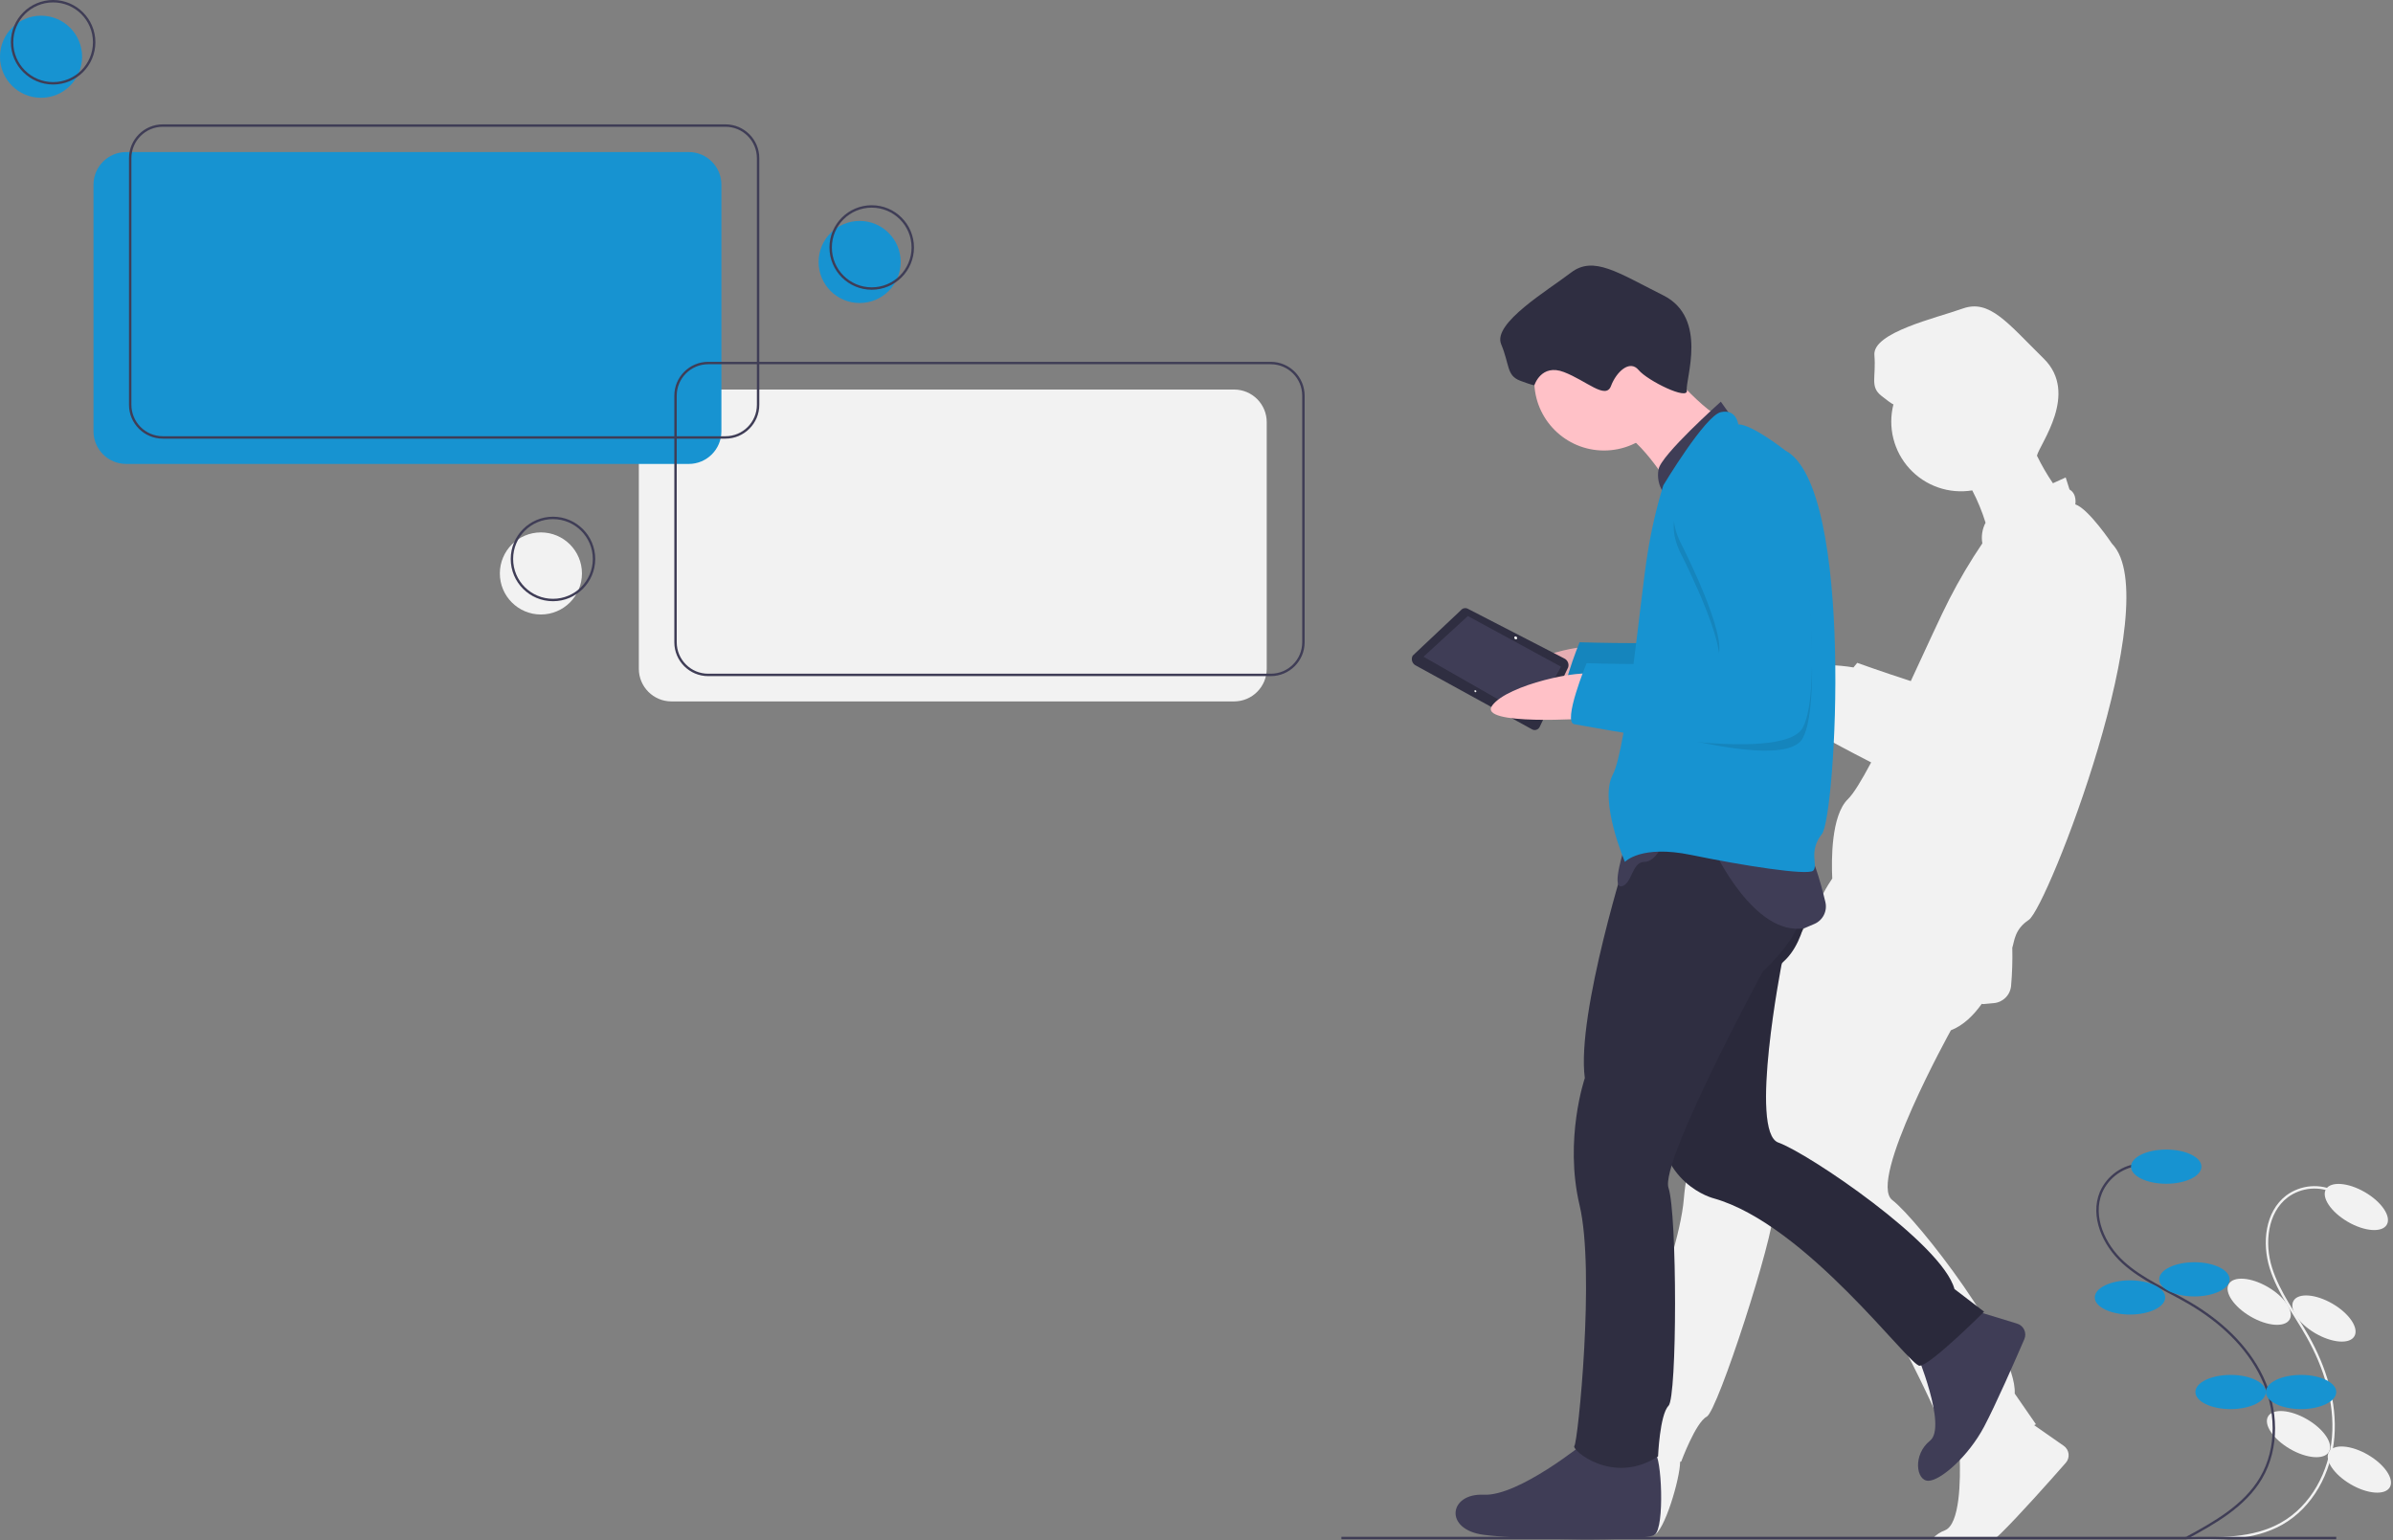 <svg width="991" height="638" viewBox="0 0 991 638" fill="none" xmlns="http://www.w3.org/2000/svg">
<rect x="0" y="0" width="991" height="638" fill="#808080" stroke="none"/>
<g clip-path="url(#clip0)">
<path d="M826.528 637.002C827.187 636.421 827.831 635.825 828.461 635.213C835.882 628.004 849.19 613.015 855.495 605.838C855.937 605.335 856.267 604.745 856.465 604.106C856.663 603.467 856.724 602.793 856.643 602.129C856.563 601.465 856.343 600.825 855.998 600.251C855.653 599.678 855.191 599.184 854.643 598.801L842.396 590.25C842.869 590.011 843.133 589.876 843.133 589.876L834.346 577.167C835.317 557.751 793.984 504.914 783.64 497.013C773.297 489.113 807.911 426.705 807.911 426.705C813.175 424.668 817.431 420.341 820.69 415.754C820.888 415.789 821.086 415.828 821.287 415.857L825.717 415.449C827.567 415.279 829.298 414.46 830.602 413.137C831.907 411.815 832.702 410.073 832.845 408.22C833.301 402.995 833.465 397.748 833.337 392.505C834.239 389.787 834.258 384.88 840.161 380.986C847.879 375.895 897.451 248.513 874.642 225.195C874.642 225.195 864.926 210.668 859.43 208.889C859.43 208.889 860.3 204.635 857.033 202.722L855.451 197.736C855.451 197.736 853.327 198.673 850.165 200.142C847.688 196.501 845.478 192.686 843.55 188.726C844.647 183.966 861.098 162.996 846.343 148.498C831.373 133.788 823.979 123.807 812.826 127.786C801.673 131.765 775.468 137.703 776.235 147.058C777.002 156.412 774.294 160.089 779.123 163.928C783.951 167.768 784.119 167.451 784.119 167.451L784.12 167.45C782.93 172.098 782.918 176.968 784.084 181.622C785.249 186.275 787.556 190.565 790.796 194.103C794.036 197.641 798.106 200.317 802.639 201.887C807.172 203.457 812.025 203.873 816.759 203.097C818.995 207.385 820.84 211.867 822.271 216.486C820.891 219.109 820.423 222.116 820.941 225.033C815.917 232.459 811.349 240.183 807.26 248.162C803.989 254.473 797.938 267.839 791.308 282.08C779.663 278.324 769.133 274.525 769.133 274.525C769.133 274.525 768.522 275.244 767.564 276.425C764.266 275.864 760.931 275.551 757.587 275.487L729.473 247.175C729.097 246.743 728.575 246.465 728.006 246.394C727.438 246.323 726.864 246.465 726.393 246.791L701.686 258.502C701.392 258.773 701.156 259.102 700.993 259.468C700.83 259.834 700.743 260.229 700.738 260.629C700.732 261.029 700.808 261.427 700.96 261.797C701.113 262.167 701.339 262.502 701.625 262.783L726.104 288.77C724.183 290.831 727.453 293.35 732.734 295.809L739.165 302.636C739.373 302.897 739.636 303.11 739.934 303.259C740.233 303.408 740.561 303.49 740.895 303.499C741.229 303.508 741.56 303.443 741.867 303.31C742.173 303.177 742.446 302.978 742.667 302.727L744.847 300.431C748.824 301.741 752.764 302.901 755.949 303.794C755.715 304.939 755.881 305.78 756.623 306.143C757.971 306.802 765.127 310.783 774.891 315.758C770.982 323.122 767.586 328.737 765.289 330.954C758.256 337.745 758.426 356.482 758.786 363.832C756.543 367.191 753.404 372.34 753.474 374.738C741.076 393.202 719.031 428.022 715.617 446.922C715.617 446.922 699.594 468.296 697.329 496.4C695.063 524.504 666.408 589.599 664.59 590.528C664.314 590.669 664.357 591.249 664.696 592.103C655.228 595.379 679.84 637.201 684.851 635.787C689.206 634.558 695.787 612.275 695.778 605.428C695.929 605.389 696.076 605.361 696.228 605.32C696.228 605.32 702.25 589.056 706.797 586.733C711.343 584.41 734.684 512.283 734.584 500.868C734.569 499.117 736.085 496.177 738.655 492.46C740.452 499.87 744.878 506.376 751.11 510.769C784.183 532.855 806.704 601.612 810.826 602.946C811.065 603.008 811.313 603.034 811.56 603.022C811.911 612.828 811.717 631.422 805.388 633.817C803.485 634.533 801.772 635.679 800.383 637.165" fill="#F2F2F2"/>
<path d="M967.174 493.842C964.004 492.227 960.446 491.527 956.901 491.82C953.355 492.114 949.961 493.389 947.099 495.503C938.509 502.046 937.2 514.849 940.43 525.153C943.661 535.457 950.422 544.21 955.715 553.622C962.825 566.264 967.404 580.729 966.224 595.185C965.044 609.641 957.459 623.98 944.809 631.076C933.068 637.662 918.845 637.41 905.39 636.982" stroke="#F2F2F2" stroke-miterlimit="10"/>
<path d="M988.423 507.23C990.392 503.85 986.348 497.822 979.389 493.767C972.43 489.712 965.192 489.165 963.222 492.545C961.253 495.925 965.297 501.952 972.256 506.007C979.215 510.062 986.453 510.61 988.423 507.23Z" fill="#F2F2F2"/>
<path d="M975.007 553.424C976.976 550.044 972.932 544.017 965.973 539.961C959.014 535.906 951.776 535.359 949.807 538.739C947.837 542.119 951.882 548.146 958.84 552.202C965.799 556.257 973.037 556.804 975.007 553.424Z" fill="#F2F2F2"/>
<path d="M948.191 546.478C950.16 543.098 946.116 537.071 939.157 533.015C932.198 528.96 924.96 528.413 922.99 531.793C921.021 535.173 925.065 541.2 932.024 545.256C938.983 549.311 946.221 549.858 948.191 546.478Z" fill="#F2F2F2"/>
<path d="M964.471 601.297C966.441 597.917 962.396 591.889 955.437 587.834C948.479 583.779 941.241 583.232 939.271 586.612C937.301 589.992 941.346 596.019 948.305 600.074C955.264 604.129 962.502 604.677 964.471 601.297Z" fill="#F2F2F2"/>
<path d="M989.671 615.981C991.641 612.601 987.597 606.574 980.638 602.519C973.679 598.464 966.441 597.917 964.471 601.297C962.502 604.677 966.546 610.704 973.505 614.759C980.464 618.814 987.702 619.361 989.671 615.981Z" fill="#F2F2F2"/>
<path d="M886.567 482.314C883.015 482.515 879.589 483.701 876.673 485.74C873.757 487.778 871.467 490.589 870.059 493.856C865.931 503.835 871.246 515.555 879.225 522.832C887.204 530.108 897.453 534.267 906.765 539.734C919.273 547.076 930.512 557.269 936.771 570.354C943.029 583.438 943.695 599.645 936.338 612.145C929.51 623.747 917.095 630.691 905.253 637.095" stroke="#3F3D56" stroke-miterlimit="10"/>
<path d="M897.083 490.266C905.137 490.266 911.667 487.095 911.667 483.183C911.667 479.271 905.137 476.1 897.083 476.1C889.029 476.1 882.5 479.271 882.5 483.183C882.5 487.095 889.029 490.266 897.083 490.266Z" fill="#1793D1"/>
<path d="M908.75 536.933C916.804 536.933 923.333 533.762 923.333 529.85C923.333 525.938 916.804 522.766 908.75 522.766C900.696 522.766 894.167 525.938 894.167 529.85C894.167 533.762 900.696 536.933 908.75 536.933Z" fill="#1793D1"/>
<path d="M882.083 544.433C890.137 544.433 896.667 541.262 896.667 537.35C896.667 533.438 890.137 530.266 882.083 530.266C874.029 530.266 867.5 533.438 867.5 537.35C867.5 541.262 874.029 544.433 882.083 544.433Z" fill="#1793D1"/>
<path d="M923.75 583.6C931.804 583.6 938.333 580.428 938.333 576.516C938.333 572.604 931.804 569.433 923.75 569.433C915.696 569.433 909.167 572.604 909.167 576.516C909.167 580.428 915.696 583.6 923.75 583.6Z" fill="#1793D1"/>
<path d="M952.917 583.6C960.971 583.6 967.5 580.428 967.5 576.516C967.5 572.604 960.971 569.433 952.917 569.433C944.863 569.433 938.333 572.604 938.333 576.516C938.333 580.428 944.863 583.6 952.917 583.6Z" fill="#1793D1"/>
<path d="M555.5 637H967.5" stroke="#3F3D56" stroke-miterlimit="10"/>
<path d="M657.191 286.59C657.191 286.59 611.366 293.831 616.998 284.694C622.63 275.557 652.618 266.428 658.118 268.334C663.617 270.241 657.191 286.59 657.191 286.59Z" fill="#FFC1C7"/>
<path opacity="0.1" d="M657.191 286.59C657.191 286.59 611.366 293.831 616.998 284.694C622.63 275.557 652.618 266.428 658.118 268.334C663.617 270.241 657.191 286.59 657.191 286.59Z" fill="black"/>
<path d="M709.745 184.416C709.745 184.416 680.143 192.358 693.861 217.628C693.861 217.628 716.243 261.67 706.857 264.558C697.471 267.446 654.151 266.002 654.151 266.002C654.151 266.002 644.043 290.55 649.097 291.272C654.151 291.994 735.015 308.599 743.679 292.716C752.343 276.832 743.679 208.242 743.679 208.242C743.679 208.242 731.405 174.308 709.745 184.416Z" fill="#1793D1"/>
<path opacity="0.1" d="M709.745 184.416C709.745 184.416 680.143 192.358 693.861 217.628C693.861 217.628 716.243 261.67 706.857 264.558C697.471 267.446 654.151 266.002 654.151 266.002C654.151 266.002 644.043 290.55 649.097 291.272C654.151 291.994 735.015 308.599 743.679 292.716C752.343 276.832 743.679 208.242 743.679 208.242C743.679 208.242 731.405 174.308 709.745 184.416Z" fill="black"/>
<path d="M793.496 559.854C793.496 559.854 806.492 590.9 799.272 596.676C792.053 602.452 793.496 613.282 798.55 613.282C803.604 613.282 815.156 603.174 821.654 590.9C826.495 581.756 834.541 563.398 838.33 554.628C838.595 554.013 838.728 553.35 838.72 552.681C838.711 552.012 838.561 551.353 838.28 550.745C837.999 550.138 837.593 549.597 837.088 549.158C836.584 548.718 835.992 548.391 835.352 548.195L814.434 541.804L793.496 559.854Z" fill="#3F3D56"/>
<path d="M656.317 597.398C656.317 597.398 628.881 619.78 614.442 619.058C600.002 618.336 597.836 633.497 614.442 635.663C631.047 637.829 680.865 638.551 685.197 635.663C689.529 632.775 688.085 602.452 685.197 601.73C682.309 601.008 656.317 597.398 656.317 597.398Z" fill="#3F3D56"/>
<path d="M749.455 367.081C749.455 367.081 749.455 389.463 737.903 398.849C737.903 398.849 724.185 468.882 736.459 473.214C748.733 477.546 804.326 515.09 809.38 533.862L821.654 543.248C821.654 543.248 799.272 565.63 794.94 565.63C790.608 565.63 748.011 507.148 709.745 496.318C709.745 496.318 685.919 490.542 686.641 459.496C687.363 428.451 715.521 346.143 715.521 346.143H748.011L749.455 367.081Z" fill="#2F2E41"/>
<path opacity="0.1" d="M749.455 367.081C749.455 367.081 749.455 389.463 737.903 398.849C737.903 398.849 724.185 468.882 736.459 473.214C748.733 477.546 804.326 515.09 809.38 533.862L821.654 543.248C821.654 543.248 799.272 565.63 794.94 565.63C790.608 565.63 748.011 507.148 709.745 496.318C709.745 496.318 685.919 490.542 686.641 459.496C687.363 428.451 715.521 346.143 715.521 346.143H748.011L749.455 367.081Z" fill="black"/>
<path d="M674.367 351.919C674.367 351.919 652.707 419.787 656.317 446.5C656.317 446.5 647.653 471.77 654.151 499.206C660.649 526.642 653.429 597.398 651.985 598.842C650.541 600.286 667.869 615.447 686.641 603.174C686.641 603.174 687.363 585.846 690.973 582.236C694.583 578.626 694.583 502.816 690.973 491.986C687.363 481.156 729.961 402.459 729.961 402.459C729.961 402.459 753.065 381.521 744.401 370.691C735.737 359.861 745.123 338.201 745.123 338.201L679.421 342.533L674.367 351.919Z" fill="#2F2E41"/>
<path d="M664.259 186.582C680.209 186.582 693.139 173.652 693.139 157.702C693.139 141.752 680.209 128.823 664.259 128.823C648.309 128.823 635.379 141.752 635.379 157.702C635.379 173.652 648.309 186.582 664.259 186.582Z" fill="#FFC1C7"/>
<path d="M683.031 144.706C683.031 144.706 706.135 171.42 711.911 172.142C717.687 172.864 693.139 203.91 693.139 203.91C693.139 203.91 679.421 180.806 670.035 178.64C660.649 176.474 683.031 144.706 683.031 144.706Z" fill="#FFC1C7"/>
<path d="M716.243 171.42L712.633 166.366C712.633 166.366 687.757 188.542 686.838 194.421C686.218 197.72 686.926 201.13 688.807 203.91L703.247 197.412L710.467 182.972L716.243 171.42Z" fill="#3F3D56"/>
<path d="M672.923 350.475C672.923 350.475 667.147 367.803 671.479 367.081C675.811 366.359 675.811 356.973 680.865 356.973C685.919 356.973 688.807 349.031 688.807 349.031L672.923 350.475Z" fill="#3F3D56"/>
<path d="M709.745 351.919C709.745 351.919 726.351 388.019 747.289 384.409L751.377 382.657C753.085 381.926 754.48 380.614 755.314 378.954C756.148 377.293 756.368 375.391 755.934 373.585C753.939 365.269 750.272 351.919 747.289 351.919H709.745Z" fill="#3F3D56"/>
<path d="M635.442 159.515C635.442 159.515 638.267 150.482 647.653 154.092C657.039 157.702 664.981 165.644 667.147 159.868C669.313 154.092 674.856 148.779 678.583 153.241C682.309 157.702 699.276 166.005 698.554 161.673C697.832 157.341 707.579 131.71 688.807 122.325C670.035 112.939 659.927 105.719 650.541 112.939C641.155 120.159 618.052 133.876 621.662 142.54C625.272 151.204 623.827 155.536 629.603 157.702C635.379 159.868 635.442 159.515 635.442 159.515Z" fill="#2F2E41"/>
<path d="M719.853 175.752C719.853 175.752 719.131 169.254 712.633 170.698C706.135 172.142 688.807 201.022 688.807 201.022C685.979 210.243 683.807 219.652 682.309 229.18C679.421 246.508 673.645 310.043 667.869 320.873C662.093 331.703 672.923 356.973 672.923 356.973C672.923 356.973 679.421 349.753 700.359 354.085C721.297 358.417 748.733 362.749 750.899 360.583C753.065 358.417 748.733 352.641 754.509 345.421C760.285 338.201 768.227 201.744 739.347 186.582C739.347 186.582 725.629 175.752 719.853 175.752Z" fill="#1793D1"/>
<path opacity="0.1" d="M712.633 197.412C712.633 197.412 683.031 205.354 696.749 230.624C696.749 230.624 719.131 274.666 709.745 277.554C700.359 280.442 657.039 278.998 657.039 278.998C657.039 278.998 652.346 294.521 657.4 295.243C662.454 295.965 737.903 321.595 746.567 305.711C755.231 289.828 746.567 221.238 746.567 221.238C746.567 221.238 734.293 187.304 712.633 197.412Z" fill="black"/>
<path d="M586.308 275.615L634.295 301.974C634.573 302.159 634.889 302.281 635.219 302.33C635.549 302.38 635.886 302.357 636.207 302.263C636.527 302.168 636.823 302.005 637.073 301.783C637.323 301.562 637.522 301.289 637.655 300.983L649.411 276.411C649.634 275.711 649.597 274.954 649.309 274.277C649.02 273.601 648.499 273.052 647.839 272.728L607.997 252.192C607.506 251.897 606.924 251.793 606.362 251.901C605.799 252.008 605.296 252.319 604.949 252.775L585.048 271.524C584.852 271.873 584.729 272.258 584.686 272.656C584.644 273.054 584.683 273.457 584.801 273.84C584.919 274.222 585.113 274.577 585.372 274.882C585.631 275.188 585.95 275.437 586.308 275.615V275.615Z" fill="#2F2E41"/>
<path d="M589.51 271.985L634.498 297.699L646.469 276.122L607.876 255.135L589.51 271.985Z" fill="#3F3D56"/>
<path d="M628.114 264.7C628.353 264.5 628.357 264.111 628.123 263.83C627.889 263.549 627.505 263.483 627.265 263.683C627.026 263.883 627.021 264.272 627.256 264.553C627.49 264.834 627.874 264.9 628.114 264.7Z" fill="#F2F2F2"/>
<path d="M611.269 286.605C611.429 286.472 611.431 286.212 611.275 286.025C611.119 285.838 610.863 285.794 610.703 285.927C610.544 286.06 610.541 286.32 610.697 286.507C610.853 286.695 611.109 286.738 611.269 286.605Z" fill="#F2F2F2"/>
<path d="M657.862 297.531C657.862 297.531 611.582 300.776 617.984 292.161C624.386 283.546 655.052 277.048 660.366 279.424C665.68 281.8 657.862 297.531 657.862 297.531Z" fill="#FFC1C7"/>
<path d="M712.633 193.08C712.633 193.08 683.031 201.022 696.749 226.292C696.749 226.292 719.131 270.334 709.745 273.222C700.359 276.11 657.039 274.666 657.039 274.666C657.039 274.666 646.931 299.213 651.985 299.935C657.039 300.657 737.903 317.263 746.567 301.379C755.231 285.496 746.567 216.906 746.567 216.906C746.567 216.906 734.293 182.972 712.633 193.08Z" fill="#1793D1"/>
<path d="M511.06 161.33H278.079C270.61 161.33 264.556 167.385 264.556 174.854V276.976C264.556 284.445 270.61 290.5 278.079 290.5H511.06C518.529 290.5 524.584 284.445 524.584 276.976V174.854C524.584 167.385 518.529 161.33 511.06 161.33Z" fill="#F2F2F2"/>
<path d="M17 40.5C26.389 40.5 34 32.889 34 23.5C34 14.111 26.389 6.5 17 6.5C7.611 6.5 0 14.111 0 23.5C0 32.889 7.611 40.5 17 40.5Z" fill="#1793D1"/>
<path d="M22 34.5C31.389 34.5 39 26.889 39 17.5C39 8.111 31.389 0.5 22 0.5C12.611 0.5 5 8.111 5 17.5C5 26.889 12.611 34.5 22 34.5Z" stroke="#3F3D56" stroke-miterlimit="10"/>
<path d="M224 254.5C233.389 254.5 241 246.889 241 237.5C241 228.111 233.389 220.5 224 220.5C214.611 220.5 207 228.111 207 237.5C207 246.889 214.611 254.5 224 254.5Z" fill="#F2F2F2"/>
<path d="M229 248.5C238.389 248.5 246 240.889 246 231.5C246 222.111 238.389 214.5 229 214.5C219.611 214.5 212 222.111 212 231.5C212 240.889 219.611 248.5 229 248.5Z" stroke="#3F3D56" stroke-miterlimit="10"/>
<path d="M356 125.5C365.389 125.5 373 117.889 373 108.5C373 99.111 365.389 91.5 356 91.5C346.611 91.5 339 99.111 339 108.5C339 117.889 346.611 125.5 356 125.5Z" fill="#1793D1"/>
<path d="M361 119.5C370.389 119.5 378 111.889 378 102.5C378 93.111 370.389 85.5 361 85.5C351.611 85.5 344 93.111 344 102.5C344 111.889 351.611 119.5 361 119.5Z" stroke="#3F3D56" stroke-miterlimit="10"/>
<path d="M285.224 62.975H52.243C44.774 62.975 38.719 69.03 38.719 76.499V178.622C38.719 186.09 44.774 192.145 52.243 192.145H285.224C292.693 192.145 298.748 186.09 298.748 178.622V76.499C298.748 69.03 292.693 62.975 285.224 62.975Z" fill="#1793D1"/>
<path d="M300.421 52H67.439C59.971 52 53.916 58.055 53.916 65.524V167.646C53.916 175.115 59.971 181.17 67.439 181.17H300.421C307.89 181.17 313.944 175.115 313.944 167.646V65.524C313.944 58.055 307.89 52 300.421 52Z" stroke="#3F3D56" stroke-miterlimit="10"/>
<path d="M526.257 150.355H293.276C285.807 150.355 279.752 156.41 279.752 163.878V266.001C279.752 273.47 285.807 279.525 293.276 279.525H526.257C533.726 279.525 539.781 273.47 539.781 266.001V163.878C539.781 156.41 533.726 150.355 526.257 150.355Z" stroke="#3F3D56" stroke-miterlimit="10"/>
</g>
<defs>
<clipPath id="clip0">
<rect width="990.17" height="637.668" fill="white"/>
</clipPath>
</defs>
</svg>
